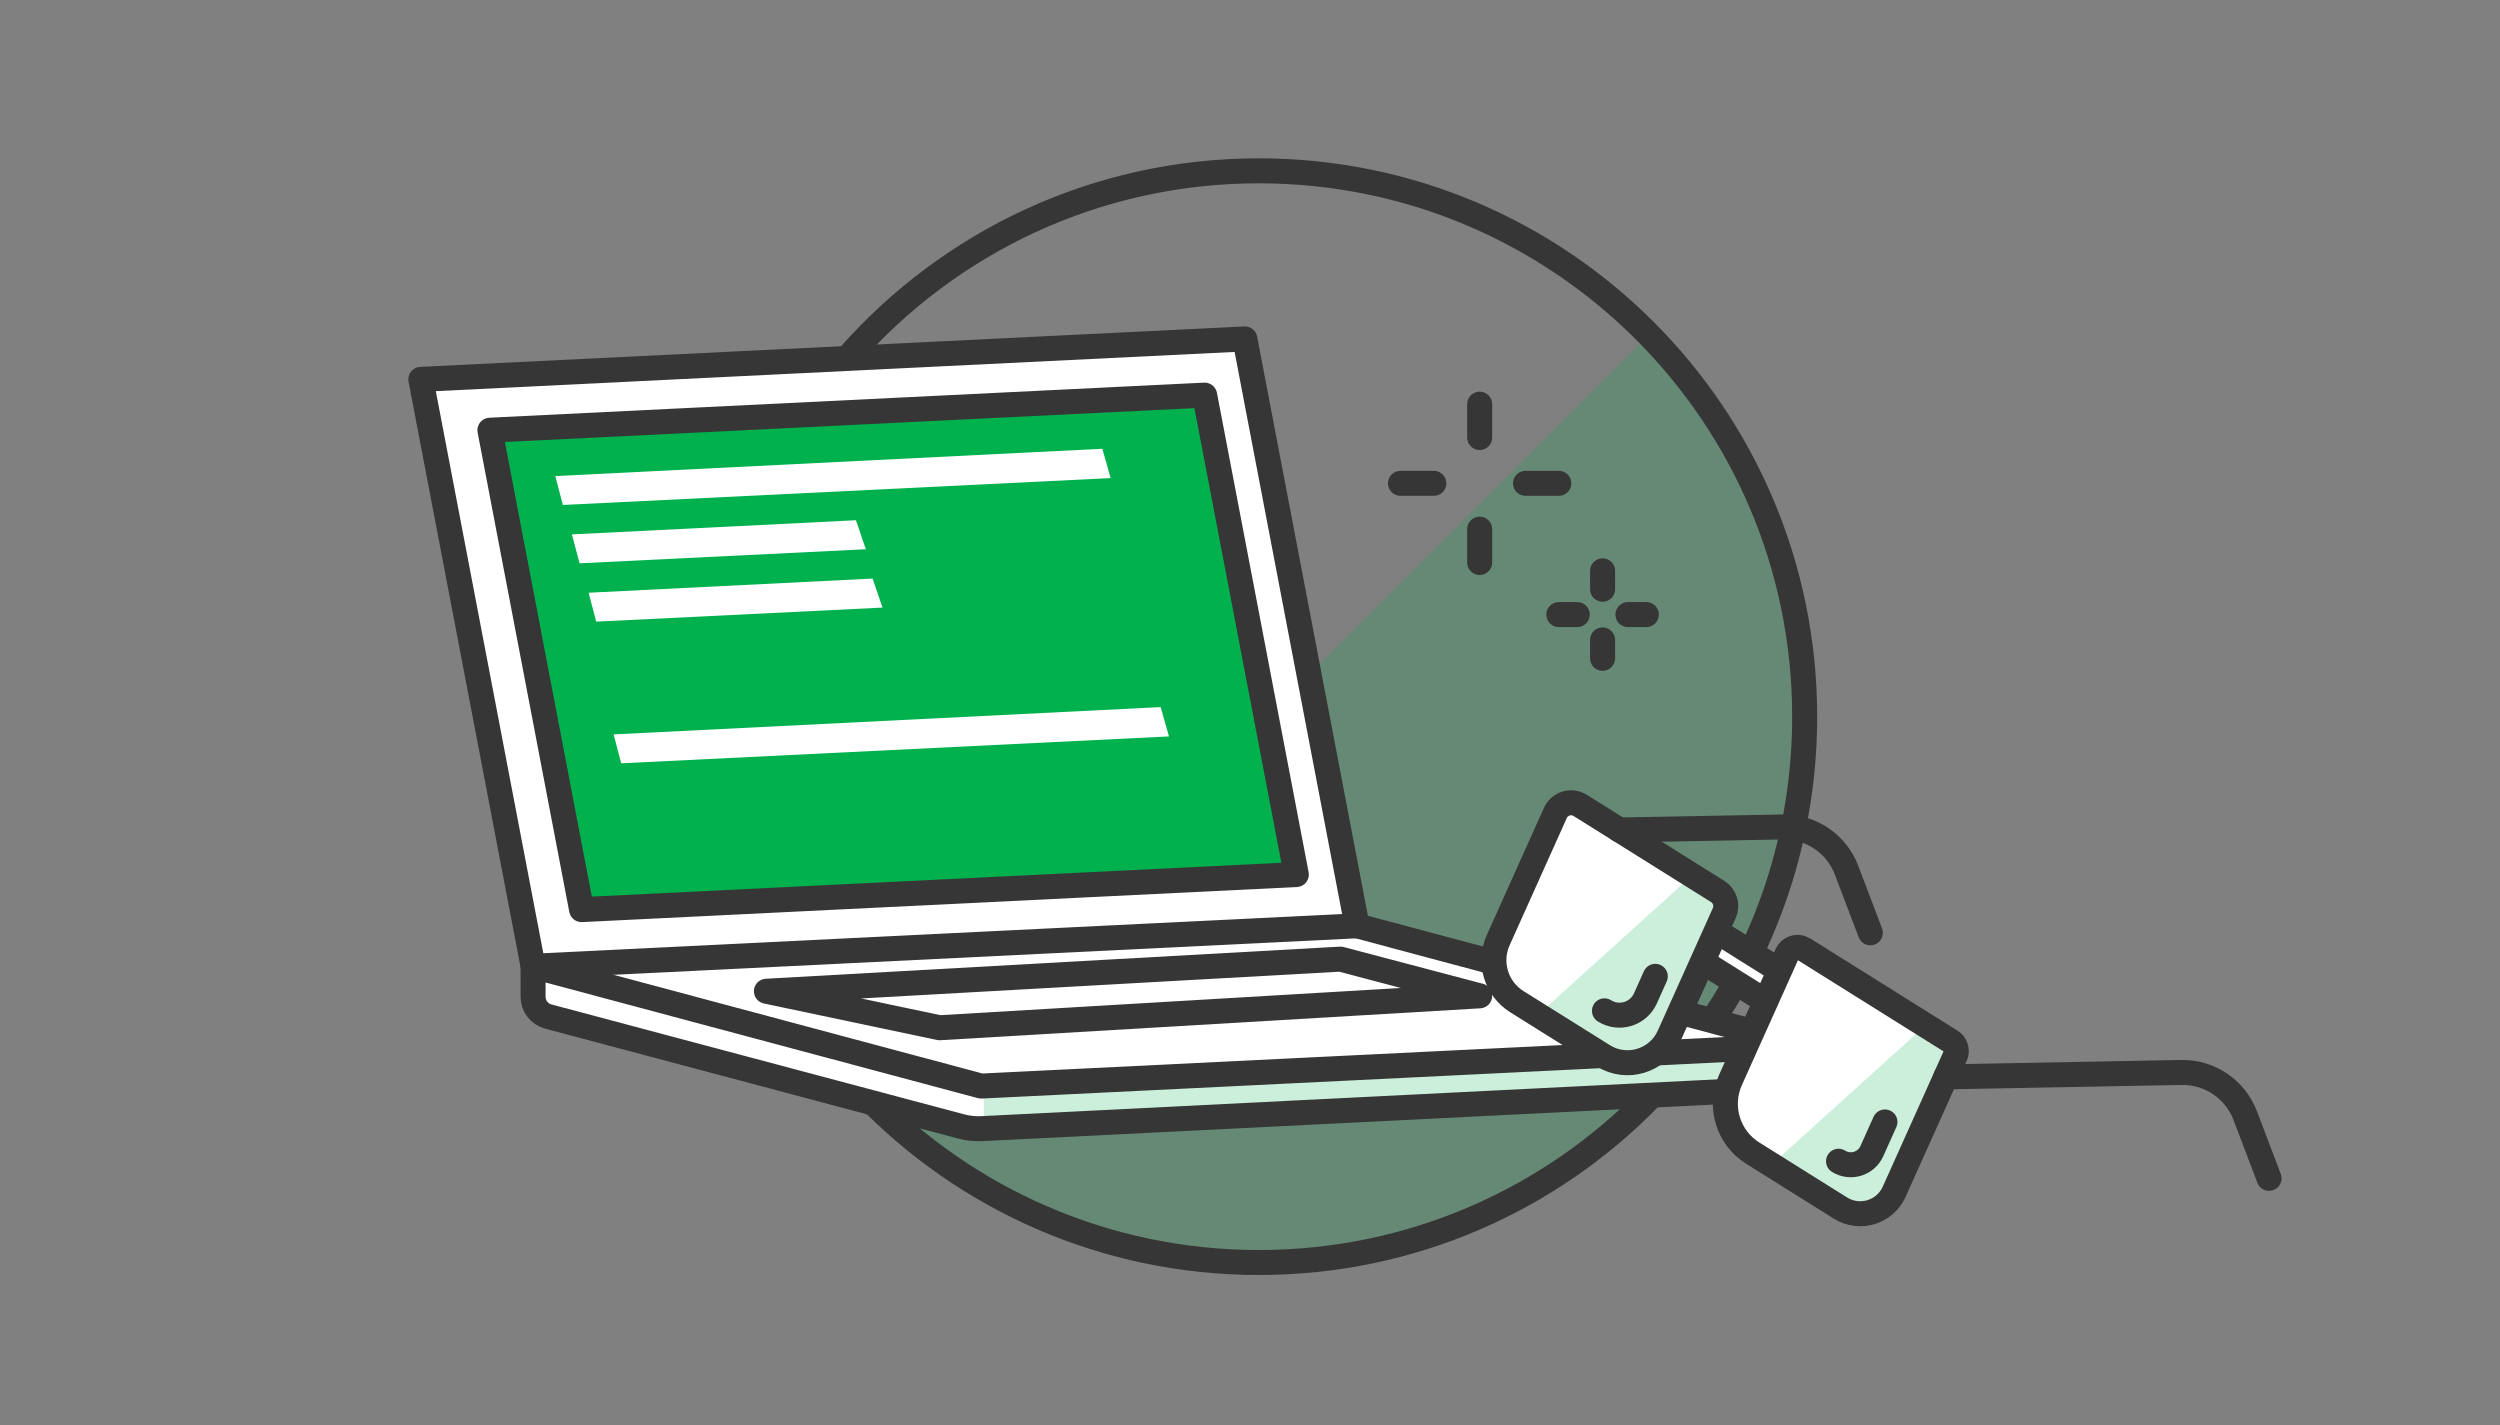 <?xml version="1.0" encoding="UTF-8"?>
<svg width="300px" height="171px" viewBox="0 0 300 171" version="1.1" xmlns="http://www.w3.org/2000/svg" xmlns:xlink="http://www.w3.org/1999/xlink">
    <rect x="0" y="0" width="300" height="171" fill="#808080" stroke="none"/>
    <!-- Generator: Sketch 43.2 (39069) - http://www.bohemiancoding.com/sketch -->
    <title>APITable Landing Page Copy 10</title>
    <desc>Created with Sketch.</desc>
    <defs></defs>
    <g id="Page-1" stroke="none" stroke-width="1" fill="none" fill-rule="evenodd">
        <g id="Page-1-Copy-2" transform="translate(50, 20)">
            <path d="M147.875,20.185 C173.454,45.764 173.454,87.237 147.875,112.816 C122.296,138.395 80.823,138.395 55.244,112.816" id="Fill-1" fill="#00B14D" opacity="0.2"></path>
            <path d="M147.955,111.728 C136.059,123.925 119.443,131.5 101.059,131.5 C82.537,131.5 65.81,123.811 53.896,111.453" id="Stroke-3" stroke="#363636" stroke-width="3"></path>
            <path d="M51.925,22.686 C63.928,9.082 81.491,0.499 101.06,0.499 C137.235,0.499 166.56,29.826 166.56,65.999 C166.56,79.401 162.535,91.862 155.629,102.24" id="Stroke-5" stroke="#363636" stroke-width="3"></path>
            <polygon id="Fill-7" fill="#FFFFFF" points="13.56 95.5 114.435 91.095 166.56 105.5 167.56 111.5 67.56 114.5 13.56 100.5"></polygon>
            <polygon id="Fill-9" fill="#00B14D" opacity="0.2" points="165.06 106 68.06 110 68.06 115 165.06 110"></polygon>
            <polygon id="Fill-11" fill="#FFFFFF" points="112.85 91.095 13.969 95.949 0.5 25.524 99.381 20.671"></polygon>
            <polygon id="Stroke-13" stroke="#363636" stroke-width="3" stroke-linecap="round" stroke-linejoin="round" points="112.85 91.095 13.969 95.949 0.5 25.524 99.381 20.671"></polygon>
            <polygon id="Fill-15" fill="#00B14D" points="105.561 84.945 19.79 89.154 8.789 31.625 94.558 27.415"></polygon>
            <polygon id="Stroke-17" stroke="#363636" stroke-width="3" stroke-linecap="round" stroke-linejoin="round" points="105.561 84.945 19.79 89.154 8.789 31.625 94.558 27.415"></polygon>
            <polygon id="Fill-19" fill="#FFFFFF" points="16.634 37.128 17.545 40.596 83.275 37.37 82.28 33.853"></polygon>
            <polygon id="Fill-21" fill="#FFFFFF" points="53.9 45.909 19.545 47.596 18.633 44.128 52.713 42.428"></polygon>
            <polygon id="Fill-23" fill="#FFFFFF" points="23.634 68.128 24.545 71.596 90.275 68.37 89.28 64.853"></polygon>
            <polygon id="Fill-25" fill="#FFFFFF" points="55.9 52.909 21.545 54.596 20.633 51.128 54.713 49.428"></polygon>
            <path d="M166.56,105.5 L166.56,108.165 C166.56,109.474 165.535,110.552 164.228,110.616 L67.811,115.438 C66.982,115.479 66.152,115.392 65.35,115.178 L15.791,101.985 C14.717,101.699 13.969,100.726 13.969,99.613 L13.969,95.948 L67.739,110.329 L166.62,105.477 L112.85,91.095" id="Stroke-27" stroke="#363636" stroke-width="3" stroke-linecap="round" stroke-linejoin="round"></path>
            <path d="M138.165,76.875 L157.044,88.317 L149.371,105.716 C149.371,105.716 145.98,109.5 139.27,105 C132.56,100.5 129.915,97.906 129.915,97.906 C129.915,97.906 128.971,95.322 131.765,88.411 C134.56,81.5 138.165,76.875 138.165,76.875" id="Fill-29" fill="#FFFFFF"></path>
            <path d="M166.165,93.875 L185.044,105.317 L177.371,122.716 C177.371,122.716 176.06,128 167.27,122 C160.597,117.444 157.915,114.906 157.915,114.906 C157.915,114.906 156.971,112.322 159.765,105.411 C162.56,98.5 166.165,93.875 166.165,93.875" id="Fill-31" fill="#FFFFFF"></path>
            <path d="M180.56,103.5 L162.558,119.772 L170.56,124.5 C170.56,124.5 175.56,126.5 177.56,123.5 C179.56,120.5 184.56,106.5 184.56,106.5 L180.56,103.5 Z" id="Fill-33" fill="#00B14D" opacity="0.2"></path>
            <path d="M152.56,85.5 L134.558,101.772 L142.56,106.5 C142.56,106.5 147.56,108.5 149.56,105.5 C151.56,102.5 156.56,88.5 156.56,88.5 L152.56,85.5 Z" id="Fill-35" fill="#00B14D" opacity="0.2"></path>
            <polygon id="Stroke-37" stroke="#363636" stroke-width="3" stroke-linecap="round" stroke-linejoin="round" points="41.969 98.948 62.739 103.329 127.56 99.5 110.85 95.094"></polygon>
            <polygon id="Fill-39" fill="#FFFFFF" points="162.06 100 154.06 96 156.06 92 164.06 97"></polygon>
            <path d="M142.391,106.692 L132.025,100.203 C129.538,98.647 128.582,95.496 129.785,92.821 L136.642,77.556 C137.157,76.412 138.563,75.985 139.625,76.65 L156.123,86.977 C156.999,87.525 157.336,88.635 156.912,89.578 L150.303,104.291 C148.94,107.326 145.21,108.457 142.391,106.692 Z" id="Stroke-41" stroke="#363636" stroke-width="3" stroke-linecap="round" stroke-linejoin="round"></path>
            <path d="M148.636,97.162 L147.447,99.811 C146.6,101.695 144.285,102.397 142.535,101.302" id="Stroke-43" stroke="#363636" stroke-width="3" stroke-linecap="round" stroke-linejoin="round"></path>
            <path d="M156.675,92.172 L163.23,96.276" id="Stroke-45" stroke="#363636" stroke-width="3" stroke-linecap="round" stroke-linejoin="round"></path>
            <path d="M155.019,95.855 L161.576,99.959" id="Stroke-47" stroke="#363636" stroke-width="3" stroke-linecap="round" stroke-linejoin="round"></path>
            <path d="M170.858,124.968 L160.323,118.373 C157.366,116.523 156.228,112.775 157.658,109.593 L164.442,94.492 C164.785,93.729 165.723,93.444 166.433,93.888 L184.108,104.951 C184.692,105.318 184.918,106.058 184.634,106.688 L177.3,123.013 C176.19,125.484 173.154,126.405 170.858,124.968 Z" id="Stroke-49" stroke="#363636" stroke-width="3" stroke-linecap="round" stroke-linejoin="round"></path>
            <path d="M176.194,114.634 L174.621,118.136 C173.932,119.669 172.048,120.241 170.623,119.349" id="Stroke-51" stroke="#363636" stroke-width="3" stroke-linecap="round" stroke-linejoin="round"></path>
            <path d="M183.494,109.226 L211.762,108.695 C215.155,108.631 218.223,110.705 219.429,113.877 L222.287,121.399" id="Stroke-53" stroke="#363636" stroke-width="3" stroke-linecap="round" stroke-linejoin="round"></path>
            <path d="M144.339,79.602 L163.917,79.234 C167.311,79.17 170.379,81.244 171.584,84.416 L174.443,91.937" id="Stroke-55" stroke="#363636" stroke-width="3" stroke-linecap="round" stroke-linejoin="round"></path>
            <path d="M127.56,28.5 L127.56,32.5" id="Stroke-57" stroke="#363636" stroke-width="3" stroke-linecap="round"></path>
            <path d="M127.56,43.5 L127.56,47.5" id="Stroke-59" stroke="#363636" stroke-width="3" stroke-linecap="round"></path>
            <path d="M137.06,38 L133.06,38" id="Stroke-61" stroke="#363636" stroke-width="3" stroke-linecap="round"></path>
            <path d="M122.06,38 L118.06,38" id="Stroke-63" stroke="#363636" stroke-width="3" stroke-linecap="round"></path>
            <path d="M142.31,48.5 L142.31,50.711" id="Stroke-65" stroke="#363636" stroke-width="3" stroke-linecap="round"></path>
            <path d="M142.31,56.789 L142.31,59" id="Stroke-67" stroke="#363636" stroke-width="3" stroke-linecap="round"></path>
            <path d="M147.56,53.75 L145.349,53.75" id="Stroke-69" stroke="#363636" stroke-width="3" stroke-linecap="round"></path>
            <path d="M139.27,53.75 L137.06,53.75" id="Stroke-71" stroke="#363636" stroke-width="3" stroke-linecap="round"></path>
        </g>
    </g>
</svg>